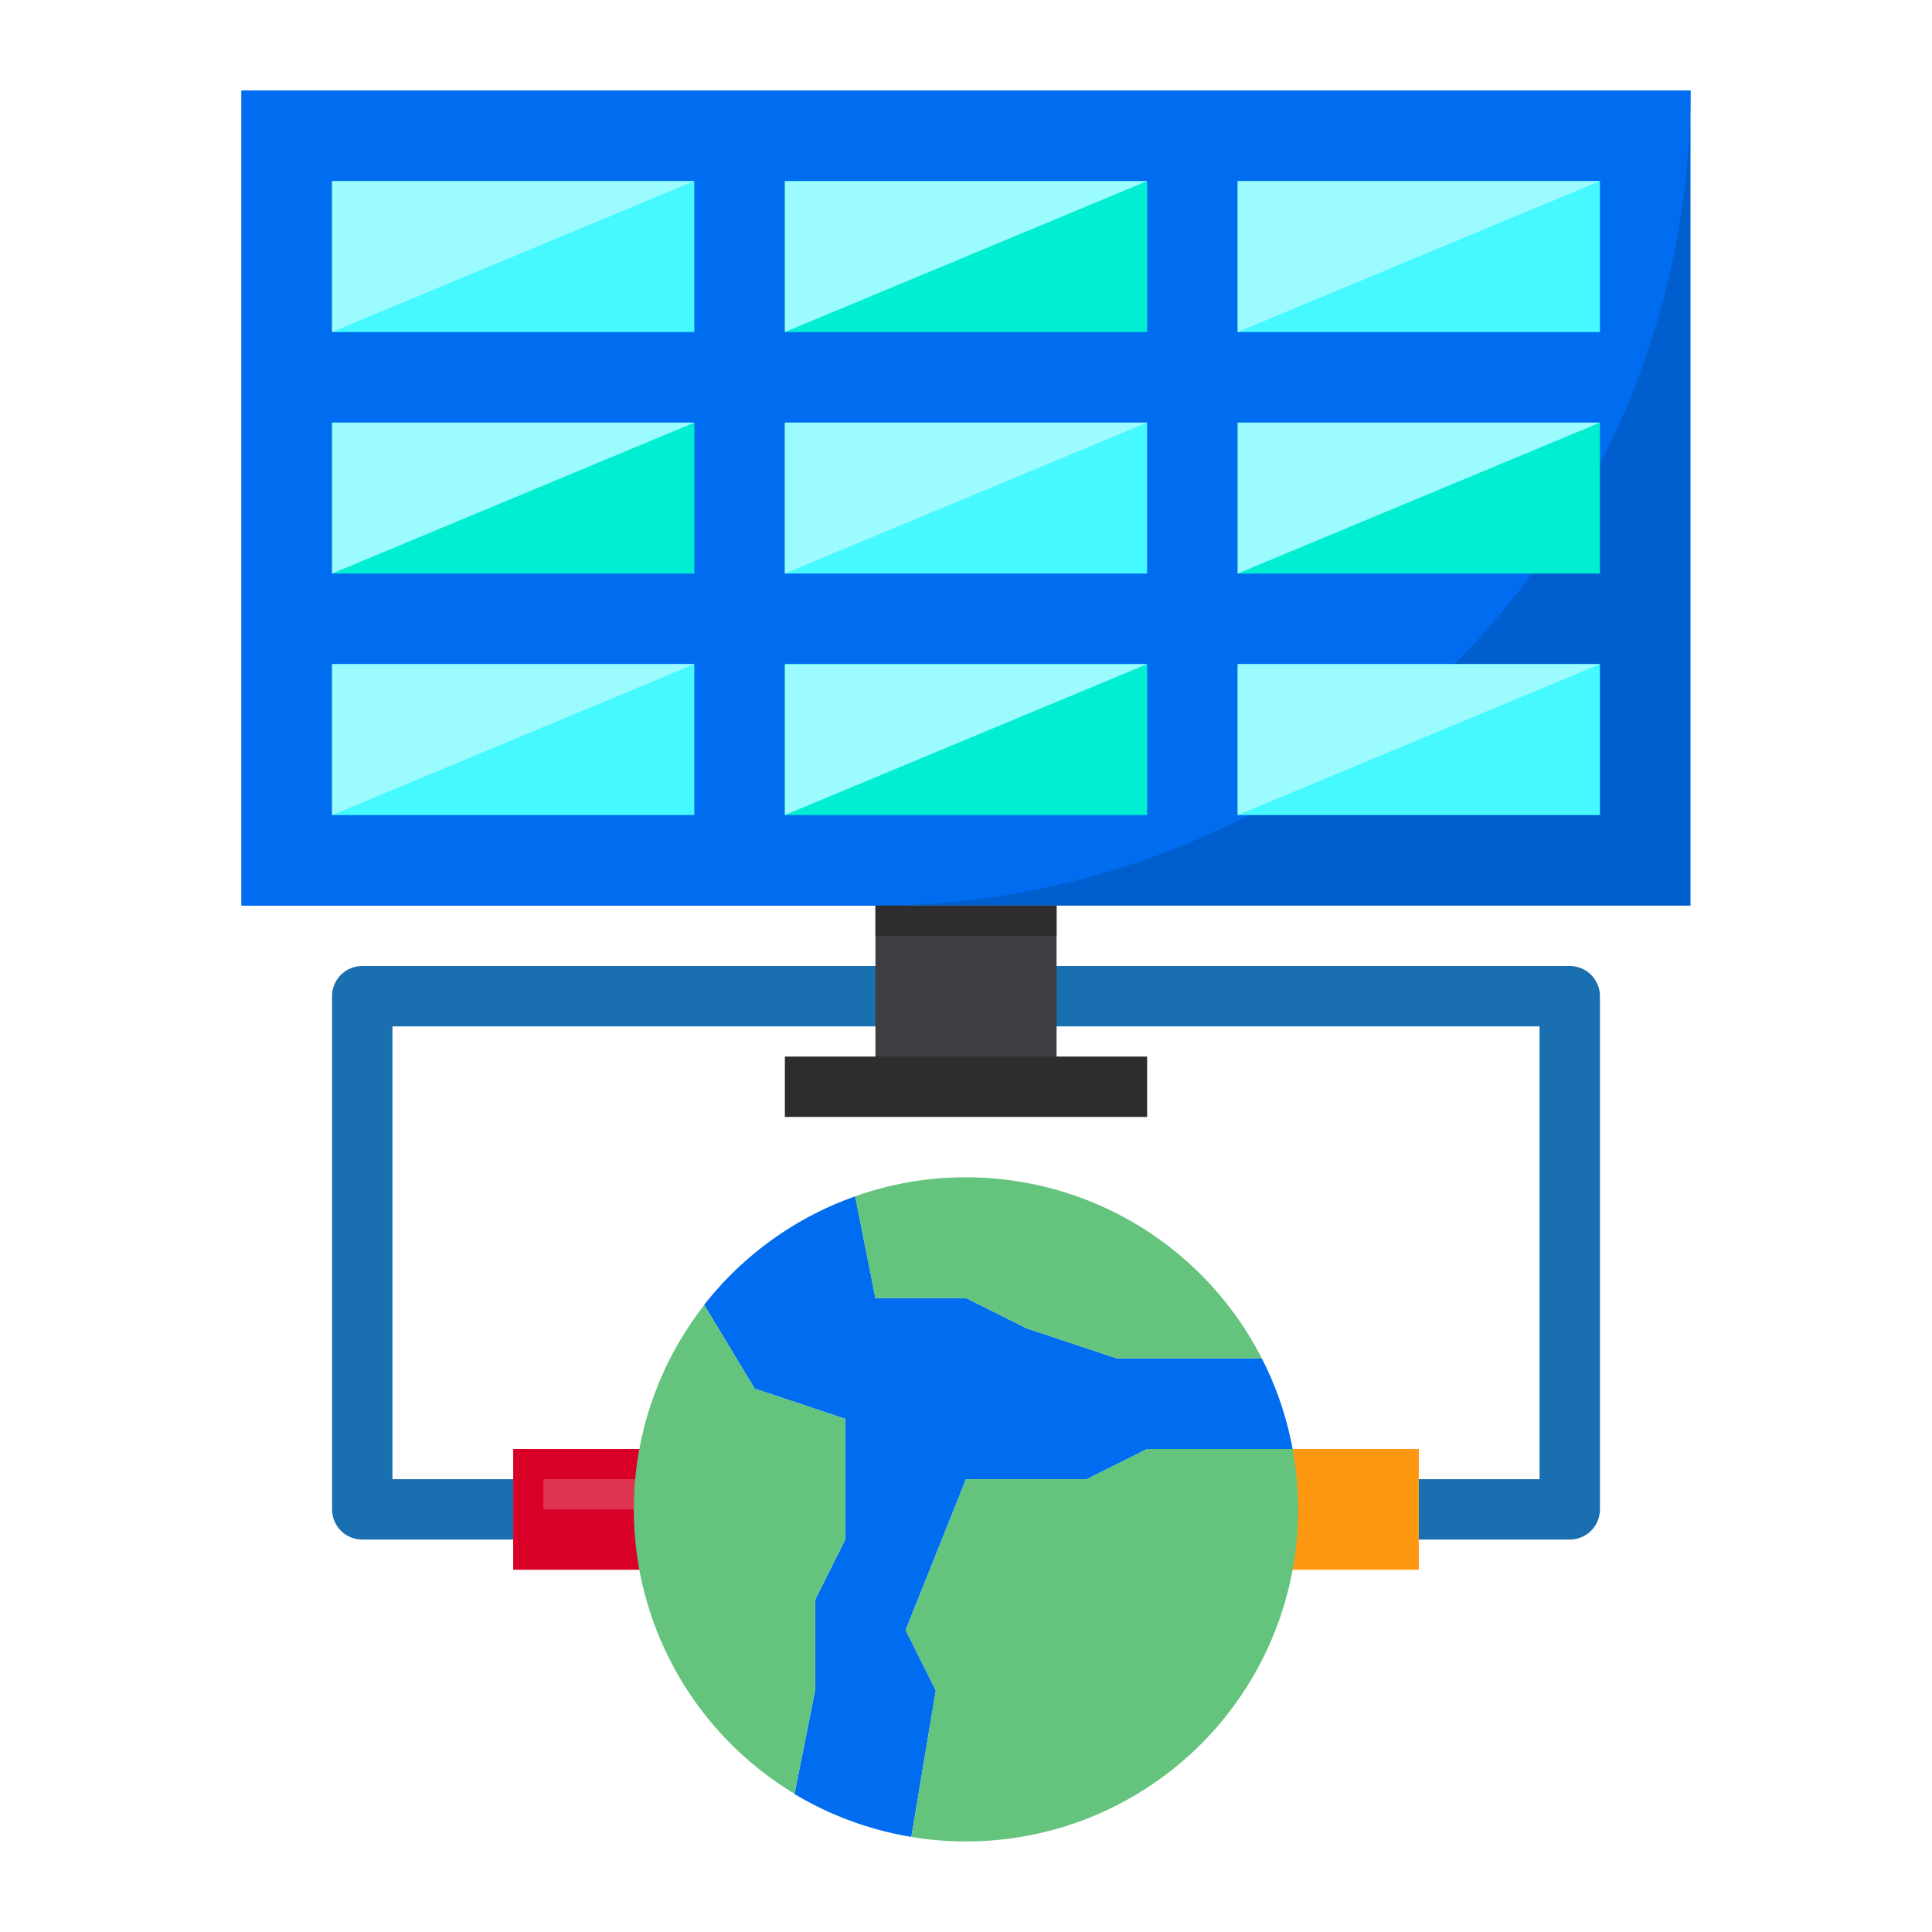 <svg height="512" viewBox="0 0 64 64" width="512" xmlns="http://www.w3.org/2000/svg"><g id="earth-Solar_Panel" data-name="earth-Solar Panel"><path d="m17 48h5v4h-5z" fill="#d80027"/><path d="m18 49h5v1h-5z" fill="#e03352"/><path d="m42 48h5v4h-5z" fill="#ff9811"/><path d="m38 48-2 1h-4l-2 5 1 2-.81 4.85a11.052 11.052 0 0 1 -3.87-1.42v-.01l.68-3.42v-3l1-2v-4l-3-1-1.67-2.77v-.01a11.018 11.018 0 0 1 5-3.59l.67 3.37h3l2 1 3 1h4.8a10.961 10.961 0 0 1 1.02 3z" fill="#006df0"/><path d="m28 47v4l-1 2v3l-.68 3.42a10.992 10.992 0 0 1 -2.99-16.19l1.67 2.77z" fill="#64c37d"/><path d="m40 48h2.82a11 11 0 0 1 -10.82 13 10.784 10.784 0 0 1 -1.81-.15l.81-4.85-1-2 2-5h4l2-1z" fill="#64c37d"/><path d="m41.8 45h-4.8l-3-1-2-1h-3l-.67-3.37a10.84 10.84 0 0 1 3.67-.63 11 11 0 0 1 9.8 6z" fill="#64c37d"/><path d="m17 51h-5a1 1 0 0 1 -1-1v-17a1 1 0 0 1 1-1h18v2h-17v15h4z" fill="#1a6fb0"/><path d="m52 51h-5v-2h4v-15h-17v-2h18a1 1 0 0 1 1 1v17a1 1 0 0 1 -1 1z" fill="#1a6fb0"/><path d="m8 3h48v27h-48z" fill="#005ece"/><path d="m56 3a27 27 0 0 1 -27 27h-21v-27z" fill="#006df0"/><path d="m29 30h6v6h-6z" fill="#3e3d42"/><path d="m41 6h12v5h-12z" fill="#46f8ff"/><path d="m11 14h12v5h-12z" fill="#00eed1"/><path d="m26 14h12v5h-12z" fill="#46f8ff"/><path d="m11 6h12v5h-12z" fill="#46f8ff"/><path d="m23 6-12 5v-5z" fill="#9bfbff"/><path d="m41 22h12v5h-12z" fill="#46f8ff"/><path d="m11 22h12v5h-12z" fill="#46f8ff"/><path d="m26 22h12v5h-12z" fill="#00eed1"/><path d="m41 14h12v5h-12z" fill="#00eed1"/><path d="m26 6h12v5h-12z" fill="#00eed1"/><path d="m29 30h6v1h-6z" fill="#2d2d30"/><g fill="#9bfbff"><path d="m38 6-12 5v-5z"/><path d="m53 6-12 5v-5z"/><path d="m53 14-12 5v-5z"/><path d="m38 14-12 5v-5z"/><path d="m23 14-12 5v-5z"/><path d="m23 22-12 5v-5z"/><path d="m38 22-12 5v-5z"/><path d="m53 22-12 5v-5z"/></g><path d="m26 35h12v2h-12z" fill="#2d2d30"/></g></svg>